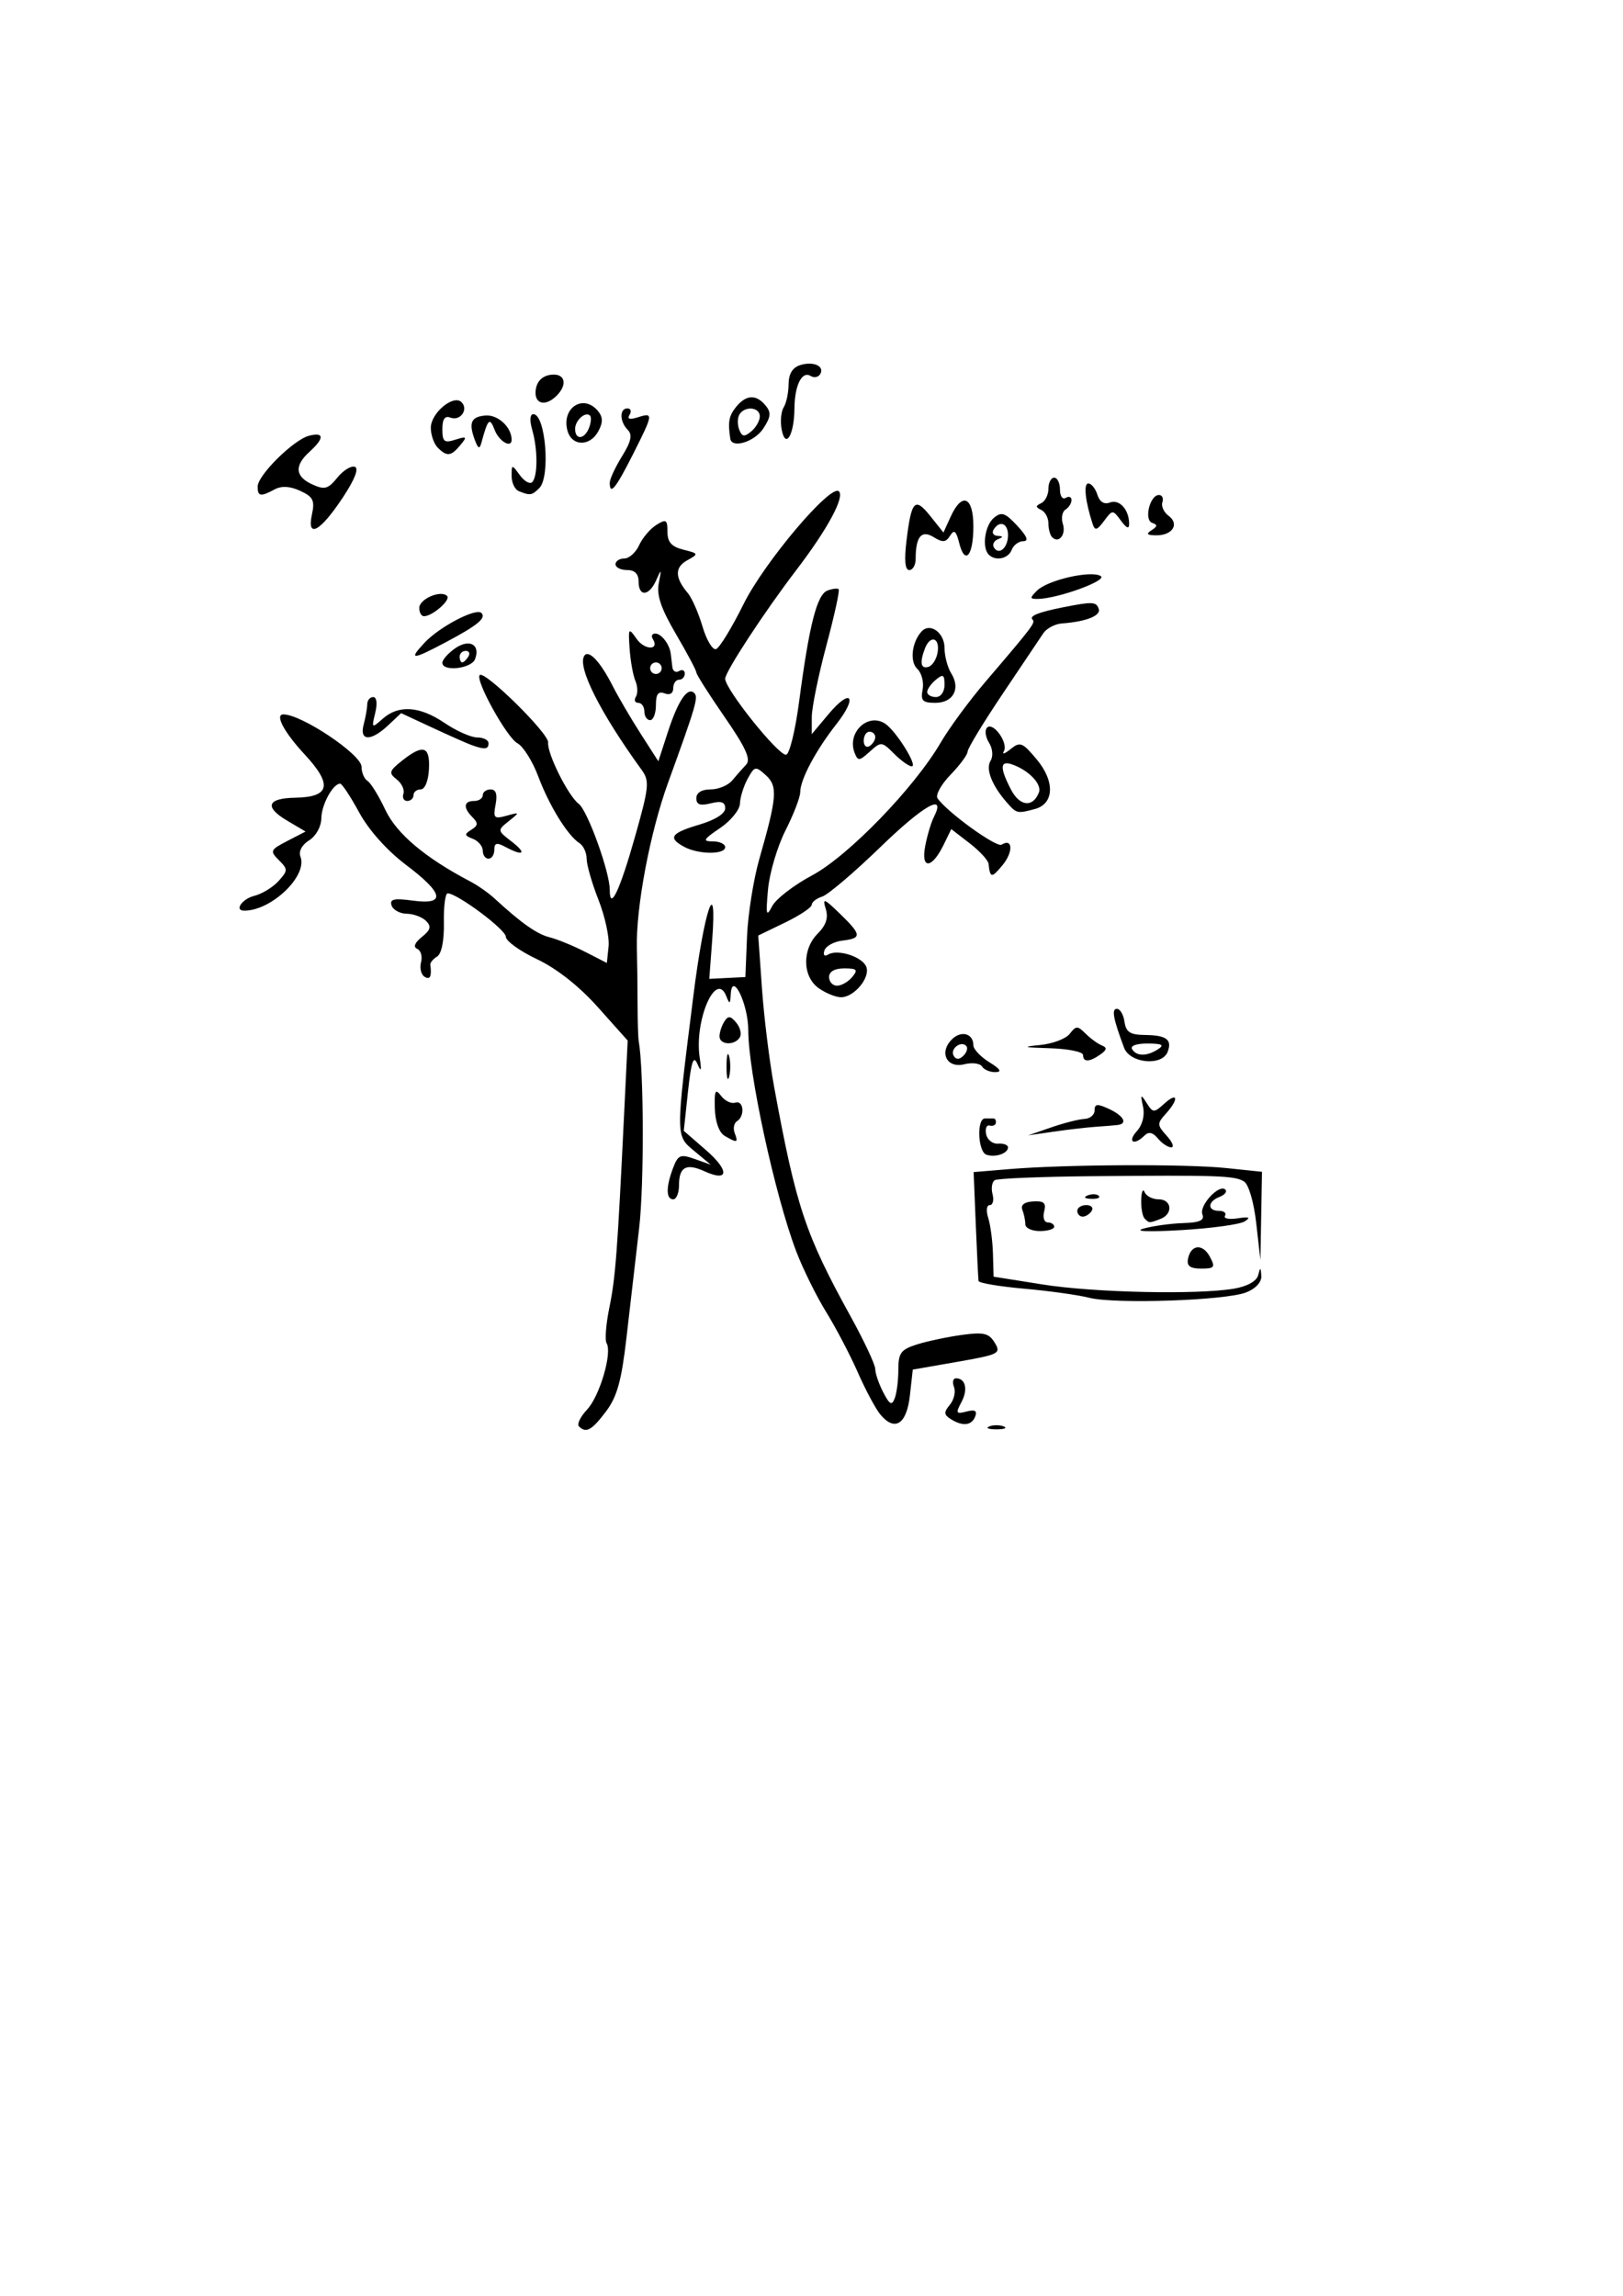 <?xml version="1.0" encoding="UTF-8" standalone="no"?>
<!-- Created with Inkscape (http://www.inkscape.org/) -->

<svg
   xmlns:dc="http://purl.org/dc/elements/1.1/"
   xmlns:cc="http://creativecommons.org/ns#"
   xmlns:rdf="http://www.w3.org/1999/02/22-rdf-syntax-ns#"
   xmlns:svg="http://www.w3.org/2000/svg"
   xmlns="http://www.w3.org/2000/svg"
   xmlns:sodipodi="http://sodipodi.sourceforge.net/DTD/sodipodi-0.dtd"
   xmlns:inkscape="http://www.inkscape.org/namespaces/inkscape"
   width="210mm"
   height="297mm"
   id="svg2"
   version="1.1"
   inkscape:version="0.48.4 r9939"
   sodipodi:docname="Nuevo documento 1">
  <defs
     id="defs4" />
  <sodipodi:namedview
     id="base"
     pagecolor="#ffffff"
     bordercolor="#666666"
     borderopacity="1.0"
     inkscape:pageopacity="0.0"
     inkscape:pageshadow="2"
     inkscape:zoom="0.35"
     inkscape:cx="350"
     inkscape:cy="520"
     inkscape:document-units="px"
     inkscape:current-layer="layer1"
     showgrid="false"
     inkscape:window-width="1366"
     inkscape:window-height="744"
     inkscape:window-x="0"
     inkscape:window-y="24"
     inkscape:window-maximized="1" />
  <g
     inkscape:label="Capa 1"
     inkscape:groupmode="layer"
     id="layer1">
    <path
       style="fill:#000000"
       d="m 283.104,697.397 c -1.049,-1.049 0.752,-4.739 4.003,-8.199 6.164,-6.561 12.402,-27.806 9.529,-32.455 -0.912,-1.475 -0.296,-9.333 1.369,-17.461 2.997,-14.633 3.918,-26.753 7.238,-95.226 l 1.711,-35.284 -14.54,-16.278 c -9.216,-10.318 -20.124,-18.92 -29.789,-23.492 -8.387,-3.968 -15.249,-8.907 -15.249,-10.977 0,-3.496 -23.783,-21.231 -28.471,-21.231 -1.154,0 -1.98,6.454 -1.836,14.342 0.161,8.767 -1.124,15.199 -3.304,16.546 -1.962,1.212 -3.458,3.015 -3.326,4.006 0.768,5.737 -0.11,7.563 -2.828,5.884 -1.688,-1.043 -2.458,-4.233 -1.711,-7.088 0.747,-2.855 -0.095,-5.808 -1.871,-6.561 -2.06,-0.874 -1.24,-2.971 2.265,-5.791 4.317,-3.474 4.757,-5.158 2.057,-7.858 -1.89,-1.89 -6.156,-3.473 -9.48,-3.518 -3.324,-0.045 -6.642,-1.859 -7.373,-4.032 -1.049,-3.118 1.129,-3.621 10.338,-2.386 16.373,2.196 15.275,-3.459 -3.41,-17.566 -9.18,-6.931 -18.081,-16.903 -22.758,-25.496 -4.225,-7.762 -8.415,-14.113 -9.311,-14.113 -3.551,0 -9.134,10.272 -9.219,16.963 -0.051,4.05 -2.609,8.657 -5.971,10.757 -3.547,2.215 -5.224,5.387 -4.225,7.99 3.589,9.354 -14.16,26.39 -27.495,26.39 -5.014,0 -1.113,-5.74 4.932,-7.257 3.767,-0.945 9.081,-4.185 11.808,-7.198 4.655,-5.144 4.667,-5.771 0.189,-10.249 -4.478,-4.478 -4.224,-5.052 4.145,-9.379 l 8.914,-4.61 -8.923,-5.271 c -11.396,-6.732 -9.912,-11.027 3.893,-11.266 17.015,-0.294 18.326,-6.362 4.575,-21.171 -10.032,-10.804 -14.696,-19.571 -10.412,-19.571 8.928,0 38.239,19.633 38.239,25.613 0,2.807 1.311,5.914 2.913,6.904 1.602,0.99 5.532,7.372 8.732,14.181 5.459,11.614 19.517,23.463 41.494,34.973 3.611,1.891 8.876,5.565 11.7,8.164 13.262,12.205 20.885,17.583 27.155,19.156 3.747,0.941 11.574,4.147 17.392,7.126 l 10.579,5.416 0.85,-8.077 c 0.467,-4.442 -1.756,-14.687 -4.94,-22.765 -3.184,-8.078 -5.789,-17.118 -5.789,-20.088 0,-2.97 -1.588,-6.416 -3.528,-7.658 -5.758,-3.684 -14.758,-18.26 -20.149,-32.634 -2.773,-7.392 -7.346,-14.674 -10.164,-16.182 -5.201,-2.783 -20.806,-30.992 -18.449,-33.349 2.406,-2.406 33.945,28.677 33.459,32.974 -0.595,5.265 9.807,26.117 14.959,29.987 4.305,3.234 15.163,33.27 15.163,41.945 0,10.858 4.882,0.602 12.427,-26.105 6.828,-24.171 7.108,-27.035 3.171,-32.461 -20.193,-27.827 -31.478,-50.206 -28.086,-55.694 2.081,-3.367 7.822,2.67 13.885,14.597 2.723,5.358 8.869,15.854 13.658,23.326 l 8.706,13.584 4.739,-14.538 c 4.974,-15.258 9.611,-22.036 12.855,-18.791 2.04,2.04 0.837,6.144 -12.85,43.866 -8.833,24.344 -15.75,61.059 -15.231,80.848 0.163,6.21 0.312,18.277 0.331,26.816 0.02,8.539 0.259,16.795 0.533,18.348 2.577,14.604 2.722,70.375 0.238,91.738 -1.715,14.749 -4.507,38.883 -6.205,53.632 -2.417,20.991 -4.591,28.809 -10.007,35.99 -6.973,9.245 -9.744,10.766 -13.244,7.266 z m 200.674,0.038 c 1.941,-0.783 5.116,-0.783 7.057,0 1.941,0.783 0.353,1.424 -3.528,1.424 -3.881,0 -5.469,-0.641 -3.528,-1.424 z m -53.238,-5.789 c -2.309,-2.774 -7.267,-12.03 -11.017,-20.569 -3.75,-8.539 -10.741,-21.876 -15.536,-29.639 -4.795,-7.762 -11.375,-21.1 -14.622,-29.638 -10.383,-27.301 -23.436,-87.462 -23.436,-108.016 0,-12.921 -7.98,-29.291 -8.577,-17.595 -0.25,4.907 -0.539,5.013 -2.207,0.809 -5.035,-12.687 -15.676,11.968 -12.978,30.068 0.996,6.684 0.73,7.362 -1.176,2.996 -1.863,-4.268 -2.969,-0.949 -4.534,13.602 l -2.069,19.248 10.831,9.403 c 11.618,10.087 11.254,15.818 -0.66,10.39 -8.973,-4.089 -12.503,-2.169 -12.503,6.801 0,3.79 -1.27,6.89 -2.823,6.89 -3.572,0 -3.606,-6.041 -0.084,-15.303 2.447,-6.436 3.574,-6.905 10.585,-4.411 l 7.847,2.792 -8.045,-6.689 c -9.219,-7.665 -9.213,-6.406 -0.366,-76.594 5.241,-41.581 11.624,-60.079 9.1,-26.369 l -1.408,18.794 8.828,-0.446 8.828,-0.446 0.799,-19.759 c 0.439,-10.867 3.164,-28.015 6.054,-38.107 8.647,-30.191 9.051,-35.477 3.117,-40.847 -5.006,-4.53 -5.478,-4.435 -8.881,1.801 -1.977,3.622 -3.665,9.068 -3.753,12.102 -0.087,3.034 -4.475,8.433 -9.75,11.997 -8.19,5.534 -8.706,6.48 -3.528,6.48 3.335,0 6.063,1.27 6.063,2.823 0,3.695 -12.976,3.63 -19.945,-0.099 -8.26,-4.421 -6.697,-6.771 7.242,-10.887 7.733,-2.283 12.702,-5.405 12.702,-7.979 0,-3.101 -1.882,-3.756 -7.057,-2.457 -5.207,1.307 -7.057,0.647 -7.057,-2.517 0,-2.674 2.615,-4.288 6.945,-4.288 3.82,0 8.583,-1.966 10.585,-4.369 2.002,-2.403 5.08,-5.896 6.841,-7.762 2.422,-2.566 -0.157,-8.255 -10.585,-23.348 -7.583,-10.975 -13.787,-20.751 -13.787,-21.725 0,-0.974 -4.481,-9.416 -9.958,-18.76 -7.324,-12.497 -9.547,-19.069 -8.403,-24.85 1.408,-7.12 1.291,-7.262 -1.242,-1.509 -3.466,7.872 -8.624,8.294 -8.624,0.706 0,-3.764 -1.882,-5.645 -5.645,-5.645 -3.105,0 -5.645,-1.27 -5.645,-2.823 0,-1.552 1.933,-2.823 4.295,-2.823 2.362,0 5.628,-2.926 7.258,-6.503 1.63,-3.577 5.413,-8.033 8.408,-9.903 4.81,-3.004 5.445,-2.61 5.445,3.375 0,5.036 1.992,7.275 7.76,8.722 7.567,1.899 7.612,2.03 1.825,5.246 -6.11,3.396 -5.987,8.48 0.384,16 1.973,2.329 5.194,9.668 7.159,16.309 1.964,6.641 4.948,11.616 6.63,11.056 1.682,-0.56 7.723,-10.44 13.425,-21.954 10.178,-20.554 42.765,-59.071 46.672,-55.165 2.871,2.871 -5.661,18.602 -20.918,38.565 -15.54,20.333 -34.709,49.624 -34.709,53.036 0,5.122 25.645,37.189 29.742,37.189 1.644,0 4.536,-11.75 6.428,-26.11 4.92,-37.35 8.709,-52.213 13.81,-54.17 2.453,-0.941 4.938,-1.233 5.523,-0.647 0.585,0.585 -2.134,13 -6.042,27.588 -3.908,14.588 -7.109,30.287 -7.113,34.886 l -0.008,8.361 8.193,-9.773 c 11.012,-13.136 14.495,-8.659 3.825,4.916 -10.074,12.819 -17.662,27.104 -17.662,33.251 0,2.457 -3.247,10.876 -7.216,18.708 -3.969,7.832 -7.809,20.809 -8.534,28.839 -1.133,12.55 -0.847,13.696 2.039,8.164 1.847,-3.54 10.609,-10.301 19.472,-15.025 17.678,-9.422 50.008,-42.783 62.93,-64.937 4.173,-7.153 13.98,-20.491 21.794,-29.638 23.512,-27.524 24.632,-29.006 23.095,-30.544 -1.721,-1.721 2.945,-3.591 14.852,-5.953 14.539,-2.884 16.295,-2.813 17.539,0.707 1.195,3.382 -6.08,6.271 -18.043,7.166 -3.383,0.253 -7.46,2.419 -9.06,4.814 -1.601,2.395 -10.583,15.775 -19.96,29.734 -9.377,13.959 -17.05,26.601 -17.05,28.093 0,1.492 -3.76,6.592 -8.355,11.333 -4.595,4.741 -7.453,9.925 -6.351,11.521 4.667,6.758 28.805,24.222 31.326,22.664 5.509,-3.405 5.784,3.628 0.394,10.096 -5.314,6.378 -5.996,6.302 -6.783,-0.756 -0.194,-1.742 -4.373,-6.267 -9.288,-10.057 l -8.935,-6.89 -3.767,7.731 c -5.715,11.729 -11.17,12.1 -8.99,0.613 0.981,-5.17 2.878,-11.546 4.217,-14.169 6.223,-12.197 -4.795,-6.037 -26.102,14.594 -12.828,12.421 -25.631,23.316 -28.452,24.211 -2.821,0.895 -5.129,2.699 -5.129,4.008 0,1.309 -5.89,5.232 -13.088,8.716 l -13.088,6.336 1.805,25.672 c 0.993,14.119 3.671,35.833 5.952,48.253 10.787,58.733 15.226,72.059 37.384,112.241 6.647,12.053 12.085,23.657 12.085,25.787 0,2.13 1.75,7.245 3.888,11.367 3.162,6.095 4.216,6.639 5.645,2.914 0.967,-2.519 1.757,-8.823 1.757,-14.009 0,-8.164 1.231,-9.818 9.174,-12.32 5.046,-1.589 14.89,-3.673 21.876,-4.629 10.712,-1.467 13.232,-0.869 16.087,3.814 3.192,5.237 2.147,5.77 -18.348,9.35 l -21.732,3.797 -1.411,12.677 c -1.564,14.048 -7.363,17.788 -14.425,9.304 z m 34.366,2.184 c -3.344,-2.116 -3.412,-3.336 -0.39,-6.978 2.014,-2.427 2.925,-6.335 2.024,-8.683 -0.901,-2.348 -0.483,-4.27 0.929,-4.27 4.738,0 6.013,5.476 2.711,11.645 -2.921,5.459 -2.655,5.955 2.481,4.612 4.113,-1.076 5.326,-0.388 4.252,2.41 -1.724,4.494 -6.164,4.961 -12.008,1.264 z m 67.729,-59.305 c -5.343,-1.361 -19.633,-3.352 -31.756,-4.425 -12.123,-1.073 -22.174,-2.772 -22.338,-3.774 -0.163,-1.003 -0.771,-13.392 -1.351,-27.531 l -1.055,-25.707 17.582,-1.47 c 27.201,-2.274 86.206,-2.564 105.792,-0.519 l 17.642,1.842 -0.386,21.547 -0.386,21.547 -2.034,-17.932 c -1.168,-10.302 -3.706,-18.991 -5.965,-20.421 -4.528,-2.867 -12.698,-3.152 -74.384,-2.59 -24.776,0.226 -46.163,1.099 -47.526,1.942 -1.363,0.842 -1.852,3.929 -1.085,6.859 0.766,2.93 0.156,5.327 -1.356,5.327 -1.558,0 -1.884,2.725 -0.752,6.291 1.098,3.46 2.136,11.334 2.307,17.497 l 0.311,11.206 23.993,3.817 c 25.082,3.99 75.546,5.092 93.59,2.044 6.404,-1.082 11.01,-3.624 11.77,-6.497 1.103,-4.168 1.287,-4.134 1.576,0.29 0.197,3.018 -2.758,6.22 -7.435,8.054 -10.096,3.959 -64.223,5.796 -76.754,2.605 z m 48.32,-18.963 c 1.373,-7.08 7.183,-7.684 10.7,-1.111 2.774,5.183 2.311,5.817 -4.25,5.817 -5.356,0 -7.114,-1.283 -6.45,-4.706 z m -79.535,-16.939 c 0,-1.814 -0.648,-4.989 -1.44,-7.057 -0.932,-2.432 0.939,-3.895 5.297,-4.145 5.294,-0.303 6.439,0.756 5.345,4.94 -0.766,2.929 0.025,5.325 1.759,5.325 1.734,0 3.152,0.953 3.152,2.117 0,1.164 -3.176,2.117 -7.057,2.117 -3.881,0 -7.057,-1.484 -7.057,-3.298 z m 57.866,2.065 c 4.657,-1.283 13.367,-2.484 19.355,-2.668 8.111,-0.249 10.499,-1.346 9.364,-4.303 -1.655,-4.314 8.284,-15.012 11.22,-12.076 0.989,0.989 -0.289,2.599 -2.84,3.578 -5.884,2.258 -6.043,6.821 -0.237,6.821 2.42,0 3.729,1.087 2.908,2.415 -0.821,1.328 1.962,1.886 6.185,1.24 5.657,-0.866 6.563,-0.469 3.443,1.507 -2.329,1.475 -16.301,3.388 -31.05,4.251 -16.19,0.947 -23.46,0.643 -18.348,-0.766 z m 0.47,-4.883 c -1.035,-1.035 -1.782,-5.163 -1.659,-9.174 0.123,-4.011 0.864,-5.704 1.647,-3.764 0.783,1.941 3.858,3.528 6.834,3.528 6.518,0 7.226,7.167 0.945,9.577 -5.529,2.122 -5.476,2.123 -7.767,-0.169 z m -32.932,-3.764 c 0,-1.552 1.98,-2.823 4.401,-2.823 2.42,0 3.616,1.27 2.656,2.823 -0.959,1.552 -2.94,2.823 -4.401,2.823 -1.461,0 -2.656,-1.27 -2.656,-2.823 z m 5.116,-7.574 c 2.038,-0.815 4.472,-0.715 5.41,0.223 0.938,0.938 -0.729,1.605 -3.705,1.482 -3.288,-0.135 -3.957,-0.804 -1.705,-1.705 z m -49.574,-19.893 c -4.17,-1.455 -4.818,-17.697 -0.706,-17.697 1.552,0 3.458,0 4.234,0 0.776,0 1.284,0.953 1.129,2.117 -0.155,1.164 -1.525,1.766 -3.044,1.338 -1.519,-0.429 -2.296,1.477 -1.727,4.234 0.569,2.757 3.209,4.837 5.867,4.621 2.657,-0.216 4.832,0.601 4.832,1.815 0,2.984 -6.237,5.088 -10.585,3.571 z m 83.876,-7.937 c -2.507,-3.02 -4.514,-3.453 -6.556,-1.411 -5.105,5.105 -8.552,3.183 -3.769,-2.102 2.794,-3.087 3.983,-7.741 3.066,-11.997 -1.327,-6.156 -1.123,-6.363 1.774,-1.807 3.105,4.882 3.549,4.896 8.662,0.268 6.611,-5.983 7.164,-2.173 0.718,4.949 -4.355,4.812 -4.325,5.545 0.438,10.807 2.81,3.105 3.797,5.645 2.194,5.645 -1.603,0 -4.541,-1.959 -6.528,-4.354 z M 354.395,555.378 c -2.722,-1.592 -4.61,-6.815 -4.814,-13.322 -0.28,-8.913 0.233,-9.954 3.067,-6.222 1.871,2.465 4.99,3.947 6.931,3.293 4.104,-1.382 4.833,6.61 0.829,9.085 -1.485,0.918 -1.984,3.533 -1.109,5.812 1.834,4.778 1.236,4.943 -4.903,1.353 z m 159.727,-4.162 c 6.21,-2.148 13.514,-4.002 16.231,-4.122 2.717,-0.119 4.94,-2.003 4.94,-4.185 0,-3.221 1.325,-3.354 7.035,-0.706 7.199,3.339 9.302,7.219 4.256,7.85 -1.552,0.194 -6.316,0.587 -10.585,0.872 -4.269,0.286 -13.478,1.347 -20.465,2.358 l -12.702,1.838 11.291,-3.905 z M 355.294,521.473 c 0,-5.434 0.581,-7.657 1.291,-4.94 0.71,2.717 0.71,7.163 0,9.879 -0.71,2.717 -1.291,0.494 -1.291,-4.94 z m 124.949,-0.011 c -0.963,-1.558 -4.837,-2.059 -8.608,-1.112 -8.592,2.156 -12.581,-5.707 -6.156,-12.133 4.566,-4.565 10.536,-2.929 10.536,2.888 0,1.878 3.493,5.579 7.762,8.226 5.465,3.388 6.35,4.835 2.989,4.888 -2.625,0.041 -5.561,-1.2 -6.524,-2.758 z m -7.756,-10.105 c -2.69,-2.69 -8.083,1.667 -6.078,4.911 1.192,1.928 2.77,1.879 4.798,-0.148 1.662,-1.662 2.238,-3.805 1.281,-4.763 z m 57.16,4.471 c 0,-1.552 -7.304,-3.036 -16.231,-3.297 -12.978,-0.379 -13.968,-0.691 -4.94,-1.555 6.21,-0.594 12.814,-3.076 14.677,-5.515 3.042,-3.984 3.825,-3.995 7.712,-0.108 2.38,2.379 5.937,4.978 7.905,5.775 2.734,1.107 2.579,2.155 -0.655,4.443 -5.352,3.785 -8.468,3.88 -8.468,0.258 z m 20.066,-3.528 c -5.349,-14.298 -6.226,-19.053 -3.516,-19.053 1.549,0 3.223,2.858 3.719,6.351 0.717,5.05 2.753,6.371 9.938,6.448 10.584,0.114 13.465,2.244 11.161,8.249 -2.727,7.106 -18.447,5.634 -21.301,-1.995 z m 16.629,0.706 c 3.205,-2.071 1.963,-2.747 -5.106,-2.78 -5.517,-0.025 -8.626,1.112 -7.596,2.78 2.192,3.546 7.215,3.546 12.702,0 z m -214.483,-6.351 c 0.023,-1.941 1.089,-5.176 2.366,-7.19 1.863,-2.936 3.021,-2.821 5.845,0.582 1.937,2.334 2.703,5.57 1.701,7.19 -2.548,4.123 -9.965,3.688 -9.913,-0.582 z m 48.571,-23.447 c -8.05,-5.639 -8.291,-18.992 -0.484,-26.8 4.036,-4.036 5.213,-7.669 3.883,-11.997 -1.686,-5.488 -0.894,-5.226 6.834,2.261 10.748,10.413 10.92,12.088 1.352,13.22 -4.15,0.491 -8.125,2.658 -8.834,4.814 -0.755,2.294 -0.02,3.137 1.77,2.031 4.636,-2.865 16.803,1.038 18.707,6.002 2.023,5.271 -5.964,14.862 -12.375,14.862 -2.519,0 -7.403,-1.977 -10.853,-4.394 z m 16.308,-5.485 c 2.972,-3.581 2.371,-4.234 -3.888,-4.234 -4.698,0 -7.402,1.547 -7.402,4.234 0,2.329 1.75,4.234 3.888,4.234 2.139,0 5.47,-1.905 7.402,-4.234 z M 236.085,415.924 c 0,-2.163 -2.187,-4.771 -4.861,-5.797 -4.14,-1.589 -4.248,-2.244 -0.729,-4.418 3.29,-2.034 3.418,-3.267 0.627,-6.058 -4.719,-4.719 -4.419,-8.021 0.729,-8.021 2.329,0 4.234,-1.27 4.234,-2.823 0,-1.552 1.729,-2.823 3.843,-2.823 2.62,0 3.394,2.344 2.434,7.37 -1.268,6.634 -0.735,7.183 5.331,5.499 6.601,-1.833 6.624,-1.778 1.095,2.65 -5.598,4.483 -5.586,4.567 1.411,9.963 7.607,5.866 5.868,7.395 -3.008,2.645 -4.296,-2.299 -5.46,-1.998 -5.46,1.411 0,2.383 -1.27,4.333 -2.823,4.333 -1.552,0 -2.823,-1.769 -2.823,-3.932 z M 492.341,392.334 c -7.327,-8.4 -10.412,-16.331 -7.919,-20.364 1.365,-2.208 1.028,-5.973 -0.796,-8.893 -1.739,-2.785 -2.154,-6.072 -0.921,-7.305 3.015,-3.015 10.563,7.632 8.204,11.574 -1.025,1.712 0.449,1.235 3.273,-1.06 4.674,-3.797 5.829,-3.343 12.832,5.046 8.961,10.733 8.538,21.696 -0.934,24.237 -8.636,2.317 -8.964,2.24 -13.739,-3.234 z m 15.727,-4.893 c 1.539,-4.011 -4.903,-10.772 -12.999,-13.643 -6.061,-2.15 -6.262,1.44 -0.683,12.228 4.29,8.295 10.785,8.967 13.683,1.415 z m -310.783,0.659 c 0.654,-1.941 -0.828,-5.1 -3.293,-7.021 -3.998,-3.116 -3.72,-4.1 2.575,-9.111 10.385,-8.267 13.787,-7.205 13.207,4.123 -0.293,5.734 -1.983,9.872 -4.033,9.879 -1.941,0.005 -3.528,1.283 -3.528,2.835 0,1.552 -1.376,2.823 -3.058,2.823 -1.682,0 -2.523,-1.588 -1.869,-3.528 z M 437.224,368.519 c -5.992,-5.992 -6.34,-6.022 -11.859,-1.027 -5.166,4.675 -5.848,4.724 -7.458,0.528 -3.776,-9.84 6.472,-19.646 14.884,-14.241 5.289,3.398 16.243,20.914 13.079,20.914 -1.36,0 -5.25,-2.778 -8.646,-6.173 z m -9.195,-8.107 c 0,-1.461 -1.27,-2.656 -2.823,-2.656 -1.552,0 -2.823,1.98 -2.823,4.401 0,2.42 1.27,3.616 2.823,2.656 1.552,-0.959 2.823,-2.94 2.823,-4.401 z m -197.59,3.812 c -2.329,-0.855 -10.994,-4.701 -19.256,-8.546 l -15.022,-6.992 -6.33,5.947 c -8.493,7.979 -14.174,7.787 -11.979,-0.405 0.936,-3.493 1.719,-7.939 1.741,-9.88 0.023,-1.941 1.333,-3.528 2.915,-3.528 1.714,0 2.113,3.138 0.989,7.762 -1.836,7.551 -1.736,7.628 3.697,2.823 7.782,-6.883 18.074,-6.163 30.276,2.117 5.719,3.881 12.883,7.057 15.919,7.057 3.036,0 5.52,1.27 5.52,2.823 0,3.055 -1.888,3.238 -8.468,0.822 z m 84.681,-16.347 c 0,-2.329 -1.345,-4.234 -2.989,-4.234 -1.644,0 -2.167,-1.331 -1.161,-2.958 1.005,-1.627 0.898,-5.12 -0.239,-7.762 -1.137,-2.643 -2.405,-9.687 -2.819,-15.655 -0.715,-10.307 -0.543,-10.552 3.421,-4.893 3.936,5.619 11.372,5.641 7.9,0.023 -0.893,-1.445 -0.354,-2.628 1.199,-2.628 3.007,0 7.012,5.212 7.591,9.879 0.193,1.552 0.544,4.485 0.78,6.518 0.237,2.032 1.7,2.91 3.253,1.95 1.552,-0.96 2.823,-0.399 2.823,1.245 0,1.644 -1.27,2.989 -2.823,2.989 -1.552,0 -2.823,1.865 -2.823,4.145 0,2.525 -1.655,3.51 -4.234,2.521 -3.096,-1.188 -4.234,0.353 -4.234,5.734 0,4.047 -1.27,7.359 -2.823,7.359 -1.552,0 -2.823,-1.905 -2.823,-4.234 z m 8.468,-21.17 c 0,-1.552 -1.27,-2.823 -2.823,-2.823 -1.552,0 -2.823,1.27 -2.823,2.823 0,1.552 1.27,2.823 2.823,2.823 1.552,0 2.823,-1.27 2.823,-2.823 z m 127.607,10.436 c 0.683,-3.575 -0.492,-8.121 -2.613,-10.102 -3.806,-3.556 -2.679,-13.147 2.156,-18.35 4.108,-4.421 11.163,0.69 11.163,8.087 0,3.951 1.471,9.539 3.268,12.417 4.717,7.553 1.022,14.449 -7.743,14.449 -6.28,0 -7.276,-1.039 -6.232,-6.501 z m 10.706,-2.313 c 0,-5.005 -0.697,-5.413 -4.234,-2.477 -2.329,1.933 -4.234,4.629 -4.234,5.991 0,1.362 1.905,2.477 4.234,2.477 2.434,0 4.234,-2.547 4.234,-5.991 z m -3.332,-16.106 c 1.039,-7.06 -3.691,-8.321 -6.245,-1.665 -2.682,6.99 -2.027,10.223 1.815,8.957 1.941,-0.639 3.934,-3.921 4.43,-7.292 z m -242.244,5.321 c 0,-1.464 2.806,-4.628 6.236,-7.031 6.951,-4.869 12.493,-1.874 9.752,5.269 -1.805,4.703 -15.988,6.265 -15.988,1.761 z m 12.702,-2.983 c 0.959,-1.552 0.399,-2.823 -1.245,-2.823 -1.644,0 -2.989,1.27 -2.989,2.823 0,1.552 0.56,2.823 1.245,2.823 0.685,0 2.03,-1.27 2.989,-2.823 z m -21.32,-6.898 c 7.288,-7.757 25.115,-17.064 27.712,-14.467 2.472,2.472 -1.838,6.036 -17.127,14.16 -16.887,8.974 -18.779,9.028 -10.585,0.307 z m -2.673,-16.905 c 0,-4.402 10.539,-8.94 13.616,-5.863 1.936,1.936 -7.182,9.906 -11.333,9.906 -1.256,0 -2.283,-1.82 -2.283,-4.044 z m 302.131,-8.51 c 5.246,-5.186 26.416,-10.007 31.135,-7.09 3.504,2.166 -21.441,11.176 -30.942,11.176 -3.798,0 -3.822,-0.499 -0.193,-4.086 z m -63.842,-24.509 c 2.388,-19.609 4.093,-21.36 11.613,-11.934 l 6.437,8.068 3.54,-7.762 c 5.567,-12.208 11.102,-9.828 11.102,4.773 0,14.434 -4.143,19.237 -6.95,8.057 -1.489,-5.931 -2.464,-6.7 -4.449,-3.509 -2.046,3.289 -3.612,3.424 -8.023,0.691 -5.976,-3.702 -8.805,-0.269 -8.805,10.683 0,2.978 -1.401,5.415 -3.114,5.415 -2.095,0 -2.537,-4.74 -1.35,-14.482 z m 40.219,6.955 c -3.457,-3.457 -1.935,-14.319 2.526,-18.021 3.722,-3.089 5.497,-2.484 11.405,3.888 4.803,5.18 5.729,7.546 2.951,7.546 -2.225,0 -4.777,1.905 -5.671,4.234 -1.675,4.366 -7.893,5.671 -11.211,2.352 z m 9.409,-9.576 c 0,-5.816 -4.141,-7.374 -7.057,-2.656 -0.96,1.552 -0.082,2.923 1.95,3.046 2.864,0.173 2.897,0.544 0.149,1.652 -1.95,0.786 -2.815,2.612 -1.922,4.057 2.469,3.994 6.879,0.084 6.879,-6.099 z m 21.564,1.031 c -0.993,-0.993 -1.805,-4.028 -1.805,-6.745 0,-2.717 -1.588,-5.681 -3.528,-6.586 -2.823,-1.317 -2.823,-1.976 0,-3.293 1.941,-0.906 3.528,-4.081 3.528,-7.057 0,-2.976 1.27,-5.41 2.823,-5.41 1.552,0 2.823,2.615 2.823,5.812 0,3.197 1.27,5.027 2.823,4.067 1.552,-0.959 2.823,-0.474 2.823,1.078 0,1.552 -1.322,3.64 -2.938,4.638 -1.616,0.999 -2.199,4.142 -1.297,6.986 1.672,5.267 -1.975,9.787 -5.252,6.51 z m 48.617,-3.388 c 2.949,-1.869 3.027,-2.712 0.331,-3.61 -4.133,-1.378 -1.164,-13.625 3.303,-13.625 1.577,0 2.333,1.588 1.679,3.528 -0.654,1.941 0.705,4.923 3.019,6.629 5.448,4.015 1.936,9.614 -5.995,9.559 -4.568,-0.032 -5.179,-0.681 -2.337,-2.481 z m -410.581,-7.726 c 1.473,-6.837 0.584,-8.631 -5.71,-11.531 -5.024,-2.314 -9.116,-2.545 -12.552,-0.706 -6.89,3.687 -8.291,3.449 -8.291,-1.412 0,-5.492 17.542,-22.849 25.086,-24.822 7.502,-1.962 7.63,1.174 0.318,7.791 -7.557,6.839 -7.115,12.154 1.328,16.001 6.003,2.735 7.702,2.278 12.206,-3.284 2.878,-3.554 6.733,-5.961 8.569,-5.349 2.134,0.711 0.025,6.127 -5.855,15.028 -11.014,16.677 -17.697,20.342 -15.099,8.283 z m 381.766,4.605 c -3.606,-11.086 -4.524,-19.759 -2.093,-19.759 1.477,0 3.472,2.476 4.432,5.501 1.118,3.522 3.32,4.897 6.121,3.823 4.604,-1.767 9.334,3.397 9.407,10.269 0.03,2.871 -1.151,2.456 -4.016,-1.411 -4.011,-5.414 -4.109,-5.412 -8.267,0.166 -3.445,4.623 -4.456,4.878 -5.584,1.411 z M 253.727,240.156 c -1.941,-0.783 -3.528,-4.101 -3.528,-7.373 0,-5.828 0.082,-5.838 4.003,-0.475 2.202,3.011 4.923,4.555 6.047,3.431 2.764,-2.764 2.788,-15.967 0.046,-25.469 -1.363,-4.724 -1.154,-7.762 0.536,-7.762 5.975,0 8.445,30.602 2.917,36.131 -3.61,3.61 -4.501,3.745 -10.021,1.518 z m 44.458,-4.149 c 0,-1.757 2.702,-7.566 6.003,-12.909 4.453,-7.204 5.182,-10.535 2.823,-12.894 -4.017,-4.017 -4.136,-10.52 -0.191,-10.52 1.644,0 2.12,1.406 1.058,3.125 -1.3,2.103 0.03,2.502 4.067,1.221 7.717,-2.449 7.621,-1.754 -2.51,18.316 -8.338,16.518 -11.25,20.054 -11.25,13.661 z m -84.117,-17.128 c -1.863,-1.863 -3.387,-6.237 -3.387,-9.719 0,-7.219 11.085,-16.455 15.023,-12.517 3.56,3.56 -0.633,9.398 -5.429,7.558 -2.743,-1.053 -3.949,0.67 -3.949,5.643 0,6.132 0.908,6.87 6.329,5.15 5.626,-1.786 5.901,-1.493 2.477,2.632 -4.59,5.531 -6.563,5.755 -11.064,1.254 z m 18.301,-3.337 c -3.361,-8.759 -2.127,-11.787 5.049,-12.38 6.088,-0.504 12.781,5.708 12.781,11.863 0,4.334 -6.13,0.813 -8.276,-4.754 -2.466,-6.394 -3.278,-5.62 -6.507,6.208 -0.87,3.185 -1.544,2.978 -3.046,-0.937 z m 45.093,-5.125 c -2.901,-11.093 7.901,-17.968 14.928,-9.501 2.497,3.009 2.561,5.555 0.246,9.879 -4.134,7.724 -13.114,7.5 -15.174,-0.378 z m 10.608,-1.257 c 0.979,-2.551 1.199,-5.219 0.49,-5.928 -2.243,-2.243 -7.311,2.261 -7.311,6.499 0,5.537 4.626,5.15 6.821,-0.571 z m 69.066,5.344 c -1.255,-8.16 -0.706,-11.168 2.833,-15.525 4.917,-6.053 9.789,-6.296 14.417,-0.72 2.822,3.401 2.603,5.593 -1.131,11.291 -4.258,6.498 -15.357,9.909 -16.119,4.954 z m 14.439,-10.931 c 0,-4.554 -7.302,-5.236 -9.963,-0.931 -1.005,1.627 -1.065,4.945 -0.133,7.375 1.37,3.57 2.5,3.748 5.896,0.931 2.31,-1.917 4.201,-5.236 4.201,-7.375 z m 10.684,6.433 c -0.75,-3.924 -0.305,-8.804 0.989,-10.845 1.294,-2.041 2.373,-7.118 2.396,-11.283 0.029,-5.058 1.909,-8.164 5.663,-9.356 6.486,-2.058 12.178,0.548 9.756,4.467 -0.909,1.471 -2.977,1.855 -4.596,0.855 -4.278,-2.644 -7.858,4.483 -7.958,15.841 -0.115,13.093 -4.377,20.13 -6.252,10.322 z M 261.999,190.511 c 0.58,-4.082 3.172,-6.673 7.253,-7.253 6.98,-0.991 8.597,4.584 2.964,10.217 -5.633,5.633 -11.208,4.016 -10.217,-2.964 z"
       id="path2996"
       inkscape:connector-curvature="0" />
  </g>
</svg>
